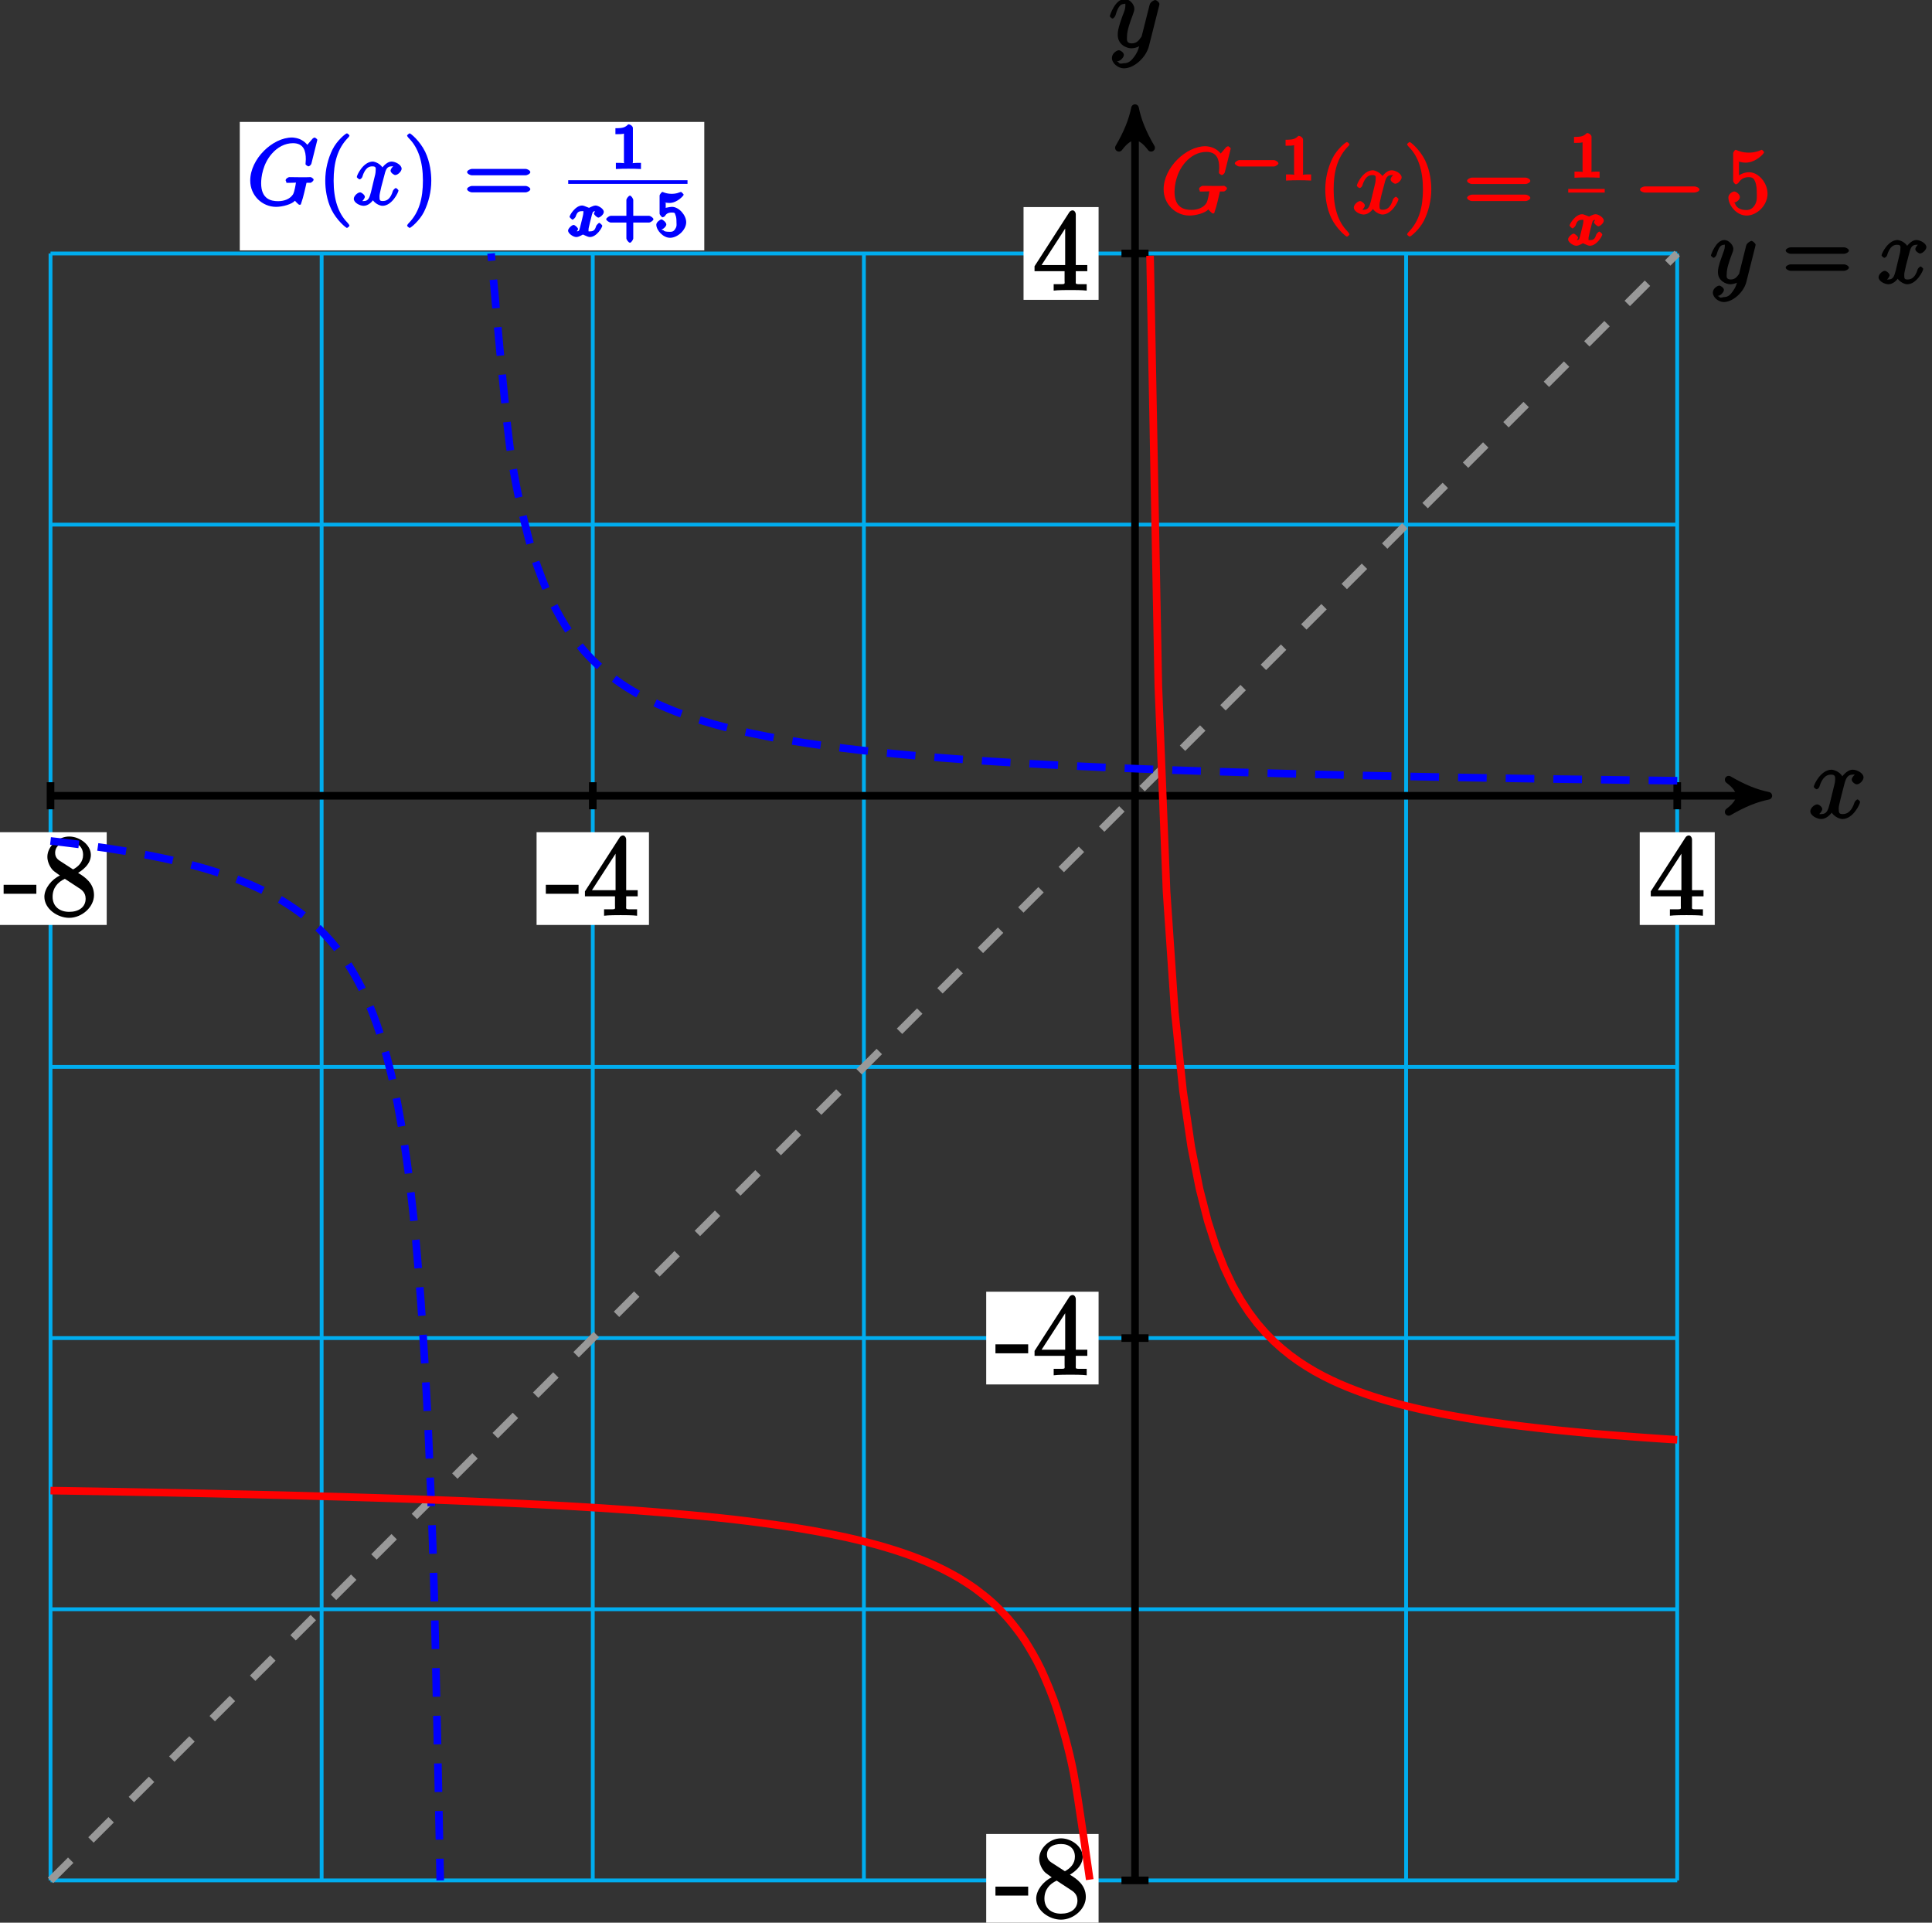 <?xml version="1.0" encoding="UTF-8"?>
<svg xmlns="http://www.w3.org/2000/svg" xmlns:xlink="http://www.w3.org/1999/xlink" width="202pt" height="201pt" viewBox="0 0 202 201" version="1.1">
<rect x="0" y="0" width="202" height="201" fill="#333333" stroke="none"/>
<defs>
<g>
<symbol overflow="visible" id="glyph0-0">
<path style="stroke:none;" d=""/>
</symbol>
<symbol overflow="visible" id="glyph0-1">
<path style="stroke:none;" d="M 5.109 -4.688 C 4.766 -4.625 4.453 -4.219 4.453 -4.016 C 4.453 -3.75 4.828 -3.516 4.984 -3.516 C 5.312 -3.516 5.688 -3.953 5.688 -4.234 C 5.688 -4.688 5.016 -5.047 4.562 -5.047 C 3.906 -5.047 3.375 -4.25 3.266 -4.047 L 3.609 -4.047 C 3.359 -4.859 2.531 -5.047 2.344 -5.047 C 1.234 -5.047 0.484 -3.484 0.484 -3.25 C 0.484 -3.203 0.703 -3 0.781 -3 C 0.859 -3 1 -3.109 1.062 -3.234 C 1.438 -4.453 1.984 -4.531 2.297 -4.531 C 2.781 -4.531 2.719 -4.234 2.719 -3.969 C 2.719 -3.734 2.641 -3.484 2.516 -2.969 L 2.156 -1.5 C 1.984 -0.844 1.859 -0.406 1.281 -0.406 C 1.234 -0.406 1.078 -0.359 0.844 -0.5 L 0.734 -0.25 C 1.125 -0.328 1.375 -0.797 1.375 -0.922 C 1.375 -1.141 1.047 -1.422 0.844 -1.422 C 0.578 -1.422 0.125 -1.047 0.125 -0.703 C 0.125 -0.25 0.812 0.109 1.266 0.109 C 1.781 0.109 2.266 -0.344 2.5 -0.781 L 2.203 -0.891 C 2.375 -0.266 3.094 0.109 3.484 0.109 C 4.594 0.109 5.328 -1.453 5.328 -1.688 C 5.328 -1.75 5.125 -1.938 5.062 -1.938 C 4.969 -1.938 4.781 -1.734 4.75 -1.641 C 4.453 -0.703 4 -0.406 3.516 -0.406 C 3.141 -0.406 3.094 -0.531 3.094 -0.984 C 3.094 -1.219 3.141 -1.391 3.312 -2.094 L 3.688 -3.562 C 3.859 -4.203 4.062 -4.531 4.547 -4.531 C 4.578 -4.531 4.75 -4.578 4.969 -4.438 Z M 5.109 -4.688 "/>
</symbol>
<symbol overflow="visible" id="glyph0-2">
<path style="stroke:none;" d="M 2.703 0.953 C 2.406 1.359 2.125 1.672 1.594 1.672 C 1.469 1.672 1.109 1.812 1.016 1.547 C 0.812 1.469 0.875 1.469 0.891 1.469 C 1.219 1.469 1.594 1.047 1.594 0.797 C 1.594 0.547 1.234 0.312 1.062 0.312 C 0.891 0.312 0.344 0.594 0.344 1.125 C 0.344 1.672 0.984 2.203 1.594 2.203 C 2.672 2.203 3.922 1.062 4.219 -0.141 L 5.281 -4.344 C 5.281 -4.391 5.312 -4.453 5.312 -4.516 C 5.312 -4.688 5.016 -4.938 4.859 -4.938 C 4.766 -4.938 4.359 -4.75 4.281 -4.422 L 3.484 -1.266 C 3.422 -1.062 3.469 -1.156 3.375 -1.031 C 3.172 -0.734 2.938 -0.406 2.422 -0.406 C 1.812 -0.406 1.922 -0.844 1.922 -1.141 C 1.922 -1.75 2.219 -2.578 2.516 -3.359 C 2.625 -3.672 2.688 -3.828 2.688 -4.031 C 2.688 -4.484 2.203 -5.047 1.672 -5.047 C 0.688 -5.047 0.125 -3.344 0.125 -3.25 C 0.125 -3.203 0.328 -3 0.406 -3 C 0.5 -3 0.672 -3.203 0.719 -3.344 C 0.984 -4.25 1.234 -4.531 1.641 -4.531 C 1.75 -4.531 1.75 -4.688 1.75 -4.328 C 1.75 -4.047 1.641 -3.734 1.469 -3.328 C 0.953 -1.922 0.953 -1.562 0.953 -1.297 C 0.953 -0.281 1.859 0.109 2.391 0.109 C 2.703 0.109 3.203 -0.031 3.469 -0.312 L 3.297 -0.484 C 3.141 0.109 3.078 0.422 2.703 0.953 Z M 2.703 0.953 "/>
</symbol>
<symbol overflow="visible" id="glyph1-0">
<path style="stroke:none;" d=""/>
</symbol>
<symbol overflow="visible" id="glyph1-1">
<path style="stroke:none;" d="M 3.391 -2.406 L 3.391 -3.203 L -0.031 -3.203 L -0.031 -2.266 L 3.391 -2.266 Z M 3.391 -2.406 "/>
</symbol>
<symbol overflow="visible" id="glyph1-2">
<path style="stroke:none;" d="M 3.672 -4.344 C 4.266 -4.672 5.188 -5.328 5.188 -6.328 C 5.188 -7.375 4.031 -8.25 2.922 -8.25 C 1.75 -8.25 0.641 -7.219 0.641 -6.125 C 0.641 -5.719 0.812 -5.219 1.141 -4.812 C 1.281 -4.656 1.297 -4.641 1.953 -4.172 C 1.094 -3.781 0.328 -2.828 0.328 -1.953 C 0.328 -0.688 1.703 0.25 2.922 0.25 C 4.25 0.25 5.516 -0.875 5.516 -2.125 C 5.516 -3.344 4.609 -4 3.844 -4.453 Z M 2.047 -5.641 C 1.891 -5.75 1.453 -5.953 1.453 -6.531 C 1.453 -7.312 2.109 -7.656 2.922 -7.656 C 3.781 -7.656 4.375 -7.188 4.375 -6.328 C 4.375 -5.594 3.891 -5.109 3.328 -4.812 Z M 2.375 -3.891 L 3.828 -2.938 C 4.141 -2.734 4.641 -2.469 4.641 -1.75 C 4.641 -0.844 3.891 -0.375 2.922 -0.375 C 1.906 -0.375 1.188 -0.953 1.188 -1.953 C 1.188 -2.875 1.719 -3.484 2.469 -3.828 Z M 2.375 -3.891 "/>
</symbol>
<symbol overflow="visible" id="glyph1-3">
<path style="stroke:none;" d="M 4.469 -7.922 C 4.469 -8.156 4.312 -8.359 4.141 -8.359 C 4.047 -8.359 3.891 -8.312 3.797 -8.172 L 0.156 -2.516 L 0.156 -2 L 3.297 -2 L 3.297 -1.047 C 3.297 -0.609 3.438 -0.641 2.562 -0.641 L 2.156 -0.641 L 2.156 0.031 C 2.609 -0.031 3.547 -0.031 3.891 -0.031 C 4.219 -0.031 5.172 -0.031 5.609 0.031 L 5.609 -0.641 L 5.219 -0.641 C 4.344 -0.641 4.469 -0.609 4.469 -1.047 L 4.469 -2 L 5.672 -2 L 5.672 -2.641 L 4.469 -2.641 Z M 3.359 -7 L 3.359 -2.641 L 0.891 -2.641 L 3.641 -6.891 Z M 3.359 -7 "/>
</symbol>
<symbol overflow="visible" id="glyph2-0">
<path style="stroke:none;" d=""/>
</symbol>
<symbol overflow="visible" id="glyph2-1">
<path style="stroke:none;" d="M 2.391 0.797 C 2.125 1.172 1.891 1.438 1.422 1.438 C 1.297 1.438 1.016 1.594 0.953 1.391 C 0.734 1.312 0.781 1.312 0.797 1.312 C 1.078 1.312 1.438 0.906 1.438 0.688 C 1.438 0.469 1.094 0.234 0.953 0.234 C 0.797 0.234 0.281 0.5 0.281 0.969 C 0.281 1.469 0.875 1.953 1.422 1.953 C 2.375 1.953 3.516 0.922 3.781 -0.141 L 4.719 -3.875 C 4.719 -3.922 4.75 -3.984 4.75 -4.031 C 4.75 -4.172 4.453 -4.438 4.312 -4.438 C 4.234 -4.438 3.844 -4.234 3.766 -3.953 L 3.062 -1.141 C 3.016 -0.969 3.062 -1.062 3 -0.953 C 2.797 -0.688 2.609 -0.406 2.156 -0.406 C 1.609 -0.406 1.734 -0.781 1.734 -1.031 C 1.734 -1.578 2 -2.312 2.25 -3 C 2.359 -3.281 2.422 -3.406 2.422 -3.609 C 2.422 -4 1.953 -4.531 1.484 -4.531 C 0.609 -4.531 0.078 -2.984 0.078 -2.906 C 0.078 -2.875 0.297 -2.672 0.359 -2.672 C 0.453 -2.672 0.625 -2.859 0.672 -3 C 0.906 -3.797 1.094 -4.031 1.469 -4.031 C 1.547 -4.031 1.531 -4.172 1.531 -3.859 C 1.531 -3.609 1.422 -3.344 1.281 -2.969 C 0.812 -1.719 0.812 -1.406 0.812 -1.172 C 0.812 -0.266 1.641 0.094 2.125 0.094 C 2.406 0.094 2.859 -0.031 3.078 -0.266 L 2.891 -0.438 C 2.766 0.078 2.719 0.328 2.391 0.797 Z M 2.391 0.797 "/>
</symbol>
<symbol overflow="visible" id="glyph2-2">
<path style="stroke:none;" d="M 4.531 -4.219 C 4.234 -4.156 3.938 -3.766 3.938 -3.578 C 3.938 -3.359 4.297 -3.125 4.422 -3.125 C 4.719 -3.125 5.094 -3.531 5.094 -3.781 C 5.094 -4.188 4.453 -4.531 4.047 -4.531 C 3.469 -4.531 2.969 -3.797 2.875 -3.609 L 3.234 -3.609 C 3.016 -4.328 2.25 -4.531 2.078 -4.531 C 1.094 -4.531 0.406 -3.125 0.406 -2.906 C 0.406 -2.875 0.625 -2.672 0.688 -2.672 C 0.766 -2.672 0.906 -2.766 0.969 -2.891 C 1.297 -3.984 1.766 -4.031 2.047 -4.031 C 2.484 -4.031 2.375 -3.781 2.375 -3.547 C 2.375 -3.344 2.328 -3.125 2.203 -2.656 L 1.891 -1.344 C 1.734 -0.781 1.641 -0.406 1.141 -0.406 C 1.094 -0.406 0.969 -0.359 0.766 -0.484 L 0.656 -0.219 C 1 -0.281 1.25 -0.734 1.25 -0.844 C 1.25 -1.031 0.922 -1.312 0.75 -1.312 C 0.516 -1.312 0.094 -0.953 0.094 -0.641 C 0.094 -0.234 0.719 0.094 1.125 0.094 C 1.594 0.094 2.031 -0.312 2.234 -0.703 L 1.938 -0.812 C 2.078 -0.25 2.75 0.094 3.094 0.094 C 4.078 0.094 4.766 -1.312 4.766 -1.516 C 4.766 -1.562 4.547 -1.766 4.5 -1.766 C 4.406 -1.766 4.219 -1.562 4.188 -1.484 C 3.938 -0.641 3.562 -0.406 3.125 -0.406 C 2.797 -0.406 2.781 -0.5 2.781 -0.891 C 2.781 -1.094 2.828 -1.25 2.969 -1.891 L 3.312 -3.188 C 3.453 -3.766 3.609 -4.031 4.047 -4.031 C 4.062 -4.031 4.203 -4.078 4.406 -3.953 Z M 4.531 -4.219 "/>
</symbol>
<symbol overflow="visible" id="glyph2-3">
<path style="stroke:none;" d="M 7.312 -6.797 C 7.312 -6.891 7.062 -7.047 7.047 -7.047 C 7.031 -7.047 6.859 -7 6.797 -6.906 L 6.266 -6.281 C 6.328 -6.188 6.125 -6.516 5.75 -6.734 C 5.344 -7 4.812 -7.047 4.672 -7.047 C 2.625 -7.047 0.297 -4.797 0.297 -2.547 C 0.297 -0.969 1.562 0.203 3 0.203 C 3.688 0.203 4.672 -0.078 4.969 -0.438 C 4.969 -0.422 5.359 -0.016 5.422 -0.016 C 5.469 -0.016 5.484 -0.031 5.578 -0.031 C 5.609 -0.109 5.75 -0.547 5.797 -0.719 L 5.953 -1.328 C 6.031 -1.641 6.062 -1.781 6.125 -2.062 C 6.219 -2.422 6.078 -2.297 6.594 -2.312 C 6.641 -2.312 6.922 -2.469 6.922 -2.656 C 6.922 -2.75 6.656 -2.906 6.625 -2.906 C 6.469 -2.906 6.281 -2.891 6.109 -2.891 L 5.594 -2.891 C 5.188 -2.891 4.766 -2.906 4.375 -2.906 C 4.297 -2.906 4 -2.75 4 -2.578 C 4 -2.484 4.078 -2.484 4.078 -2.312 L 4.5 -2.312 C 5.25 -2.312 5.062 -2.391 5.062 -2.25 C 5.062 -2.234 4.938 -1.391 4.766 -1.094 C 4.406 -0.562 3.766 -0.391 3.203 -0.391 C 2.469 -0.391 1.438 -0.609 1.438 -2.266 C 1.438 -2.906 1.609 -4.266 2.547 -5.344 C 3.141 -6.031 3.922 -6.453 4.766 -6.453 C 5.891 -6.453 6.109 -5.641 6.109 -4.766 C 6.109 -4.609 6.078 -4.406 6.078 -4.266 C 6.078 -4.172 6.344 -4.031 6.375 -4.031 C 6.484 -4.031 6.672 -4.188 6.703 -4.359 Z M 7.312 -6.797 "/>
</symbol>
<symbol overflow="visible" id="glyph3-0">
<path style="stroke:none;" d=""/>
</symbol>
<symbol overflow="visible" id="glyph3-1">
<path style="stroke:none;" d="M 6.453 -3.094 C 6.594 -3.094 6.938 -3.25 6.938 -3.422 C 6.938 -3.609 6.594 -3.766 6.453 -3.766 L 0.828 -3.766 C 0.688 -3.766 0.328 -3.609 0.328 -3.438 C 0.328 -3.25 0.672 -3.094 0.828 -3.094 Z M 6.453 -1.312 C 6.594 -1.312 6.938 -1.469 6.938 -1.641 C 6.938 -1.828 6.594 -1.984 6.453 -1.984 L 0.828 -1.984 C 0.688 -1.984 0.328 -1.828 0.328 -1.656 C 0.328 -1.469 0.672 -1.312 0.828 -1.312 Z M 6.453 -1.312 "/>
</symbol>
<symbol overflow="visible" id="glyph3-2">
<path style="stroke:none;" d="M 3.281 2.172 C 3.281 2.141 3.219 2.016 3.062 1.844 C 2.109 0.875 1.625 -0.578 1.625 -2.531 C 1.625 -4.391 2.016 -5.875 3.125 -7.016 C 3.219 -7.094 3.281 -7.219 3.281 -7.25 C 3.281 -7.312 3.062 -7.484 3.016 -7.484 C 2.891 -7.484 1.984 -6.75 1.516 -5.812 C 1.031 -4.844 0.75 -3.703 0.75 -2.531 C 0.75 -1.688 0.891 -0.547 1.391 0.484 C 1.953 1.625 2.922 2.406 3.016 2.406 C 3.062 2.406 3.281 2.234 3.281 2.172 Z M 3.281 2.172 "/>
</symbol>
<symbol overflow="visible" id="glyph3-3">
<path style="stroke:none;" d="M 2.875 -2.531 C 2.875 -3.266 2.766 -4.453 2.234 -5.562 C 1.672 -6.703 0.719 -7.484 0.609 -7.484 C 0.578 -7.484 0.344 -7.312 0.344 -7.25 C 0.344 -7.219 0.406 -7.094 0.562 -6.938 C 1.516 -5.969 2 -4.5 2 -2.547 C 2 -0.688 1.609 0.797 0.5 1.922 C 0.406 2.016 0.344 2.141 0.344 2.172 C 0.344 2.234 0.578 2.406 0.609 2.406 C 0.734 2.406 1.641 1.656 2.109 0.734 C 2.594 -0.25 2.875 -1.391 2.875 -2.531 Z M 2.875 -2.531 "/>
</symbol>
<symbol overflow="visible" id="glyph3-4">
<path style="stroke:none;" d="M 1.219 -5.484 C 1.641 -5.344 1.969 -5.328 2.078 -5.328 C 3.156 -5.328 4.016 -6.281 4.016 -6.422 C 4.016 -6.453 3.828 -6.672 3.766 -6.672 C 3.75 -6.672 3.734 -6.672 3.641 -6.625 C 3.109 -6.391 2.656 -6.375 2.406 -6.375 C 1.766 -6.375 1.312 -6.562 1.141 -6.641 C 1.078 -6.672 1.047 -6.672 1.047 -6.672 C 0.969 -6.672 0.781 -6.438 0.781 -6.297 L 0.781 -3.453 C 0.781 -3.281 0.969 -3.062 1.078 -3.062 C 1.125 -3.062 1.25 -3.125 1.344 -3.234 C 1.609 -3.641 1.953 -3.812 2.422 -3.812 C 2.938 -3.812 3 -3.5 3.078 -3.344 C 3.234 -2.969 3.25 -2.5 3.25 -2.125 C 3.25 -1.766 3.312 -1.344 3.047 -0.906 C 2.828 -0.562 2.578 -0.375 2.156 -0.375 C 1.531 -0.375 1.078 -0.641 0.969 -1.094 C 0.781 -1.172 0.844 -1.156 0.891 -1.156 C 1.047 -1.156 1.484 -1.406 1.484 -1.734 C 1.484 -2 1.125 -2.312 0.891 -2.312 C 0.719 -2.312 0.281 -2.062 0.281 -1.688 C 0.281 -0.875 1.125 0.203 2.188 0.203 C 3.266 0.203 4.375 -0.859 4.375 -2.078 C 4.375 -3.219 3.438 -4.328 2.438 -4.328 C 1.891 -4.328 1.344 -4.031 1.094 -3.766 L 1.391 -3.656 L 1.391 -5.422 Z M 1.219 -5.484 "/>
</symbol>
<symbol overflow="visible" id="glyph4-0">
<path style="stroke:none;" d=""/>
</symbol>
<symbol overflow="visible" id="glyph4-1">
<path style="stroke:none;" d="M 2.219 -4.266 C 2.219 -4.438 1.984 -4.656 1.734 -4.656 C 1.406 -4.344 1.219 -4.25 0.391 -4.25 L 0.391 -3.625 C 0.781 -3.625 1.125 -3.625 1.281 -3.688 L 1.281 -0.734 C 1.281 -0.5 1.484 -0.625 0.875 -0.625 L 0.438 -0.625 L 0.438 0.016 C 0.906 -0.016 1.453 -0.016 1.75 -0.016 C 2.031 -0.016 2.594 -0.016 3.062 0.016 L 3.062 -0.625 L 2.625 -0.625 C 2.016 -0.625 2.219 -0.5 2.219 -0.734 Z M 2.219 -4.266 "/>
</symbol>
<symbol overflow="visible" id="glyph4-2">
<path style="stroke:none;" d="M 2.781 -1.453 L 4.656 -1.453 C 4.75 -1.453 5.094 -1.656 5.094 -1.797 C 5.094 -1.953 4.75 -2.156 4.656 -2.156 L 2.984 -2.156 L 2.984 -3.828 C 2.984 -3.922 2.781 -4.266 2.641 -4.266 C 2.484 -4.266 2.266 -3.922 2.266 -3.828 L 2.266 -2.156 L 0.609 -2.156 C 0.516 -2.156 0.156 -1.953 0.156 -1.797 C 0.156 -1.656 0.516 -1.453 0.609 -1.453 L 2.266 -1.453 L 2.266 0.219 C 2.266 0.312 2.484 0.656 2.641 0.656 C 2.781 0.656 2.984 0.312 2.984 0.219 L 2.984 -1.453 Z M 2.781 -1.453 "/>
</symbol>
<symbol overflow="visible" id="glyph4-3">
<path style="stroke:none;" d="M 0.891 -3.578 C 0.969 -3.562 1.234 -3.5 1.5 -3.5 C 2.297 -3.5 2.984 -4.266 2.984 -4.359 C 2.984 -4.438 2.734 -4.656 2.703 -4.656 C 2.688 -4.656 2.531 -4.594 2.5 -4.594 C 2.375 -4.531 2.078 -4.453 1.734 -4.453 C 1.359 -4.453 1.047 -4.547 0.938 -4.594 C 0.938 -4.594 0.766 -4.656 0.766 -4.656 C 0.688 -4.656 0.469 -4.375 0.469 -4.266 L 0.469 -2.391 C 0.469 -2.281 0.688 -2 0.781 -2 C 0.828 -2 1 -2.078 1.031 -2.141 C 1.109 -2.234 1.203 -2.5 1.75 -2.5 C 2.109 -2.5 2.062 -2.406 2.109 -2.281 C 2.219 -2.062 2.234 -1.766 2.234 -1.516 C 2.234 -1.281 2.297 -1.078 2.109 -0.797 C 2 -0.609 1.891 -0.484 1.562 -0.484 C 1.141 -0.484 0.938 -0.531 0.906 -0.625 C 0.609 -0.734 0.641 -0.734 0.656 -0.734 C 0.828 -0.734 1.172 -1.047 1.172 -1.25 C 1.172 -1.484 0.781 -1.781 0.656 -1.781 C 0.547 -1.781 0.125 -1.5 0.125 -1.234 C 0.125 -0.656 0.828 0.141 1.562 0.141 C 2.359 0.141 3.25 -0.688 3.25 -1.484 C 3.25 -2.219 2.5 -3.094 1.75 -3.094 C 1.438 -3.094 0.984 -2.922 1.109 -3.031 L 1.109 -3.516 Z M 0.891 -3.578 "/>
</symbol>
<symbol overflow="visible" id="glyph5-0">
<path style="stroke:none;" d=""/>
</symbol>
<symbol overflow="visible" id="glyph5-1">
<path style="stroke:none;" d="M 3.188 -2.969 C 2.906 -2.891 2.688 -2.438 2.688 -2.406 C 2.688 -2.266 3.016 -1.969 3.156 -1.969 C 3.297 -1.969 3.719 -2.281 3.719 -2.562 C 3.719 -2.922 3.109 -3.234 2.875 -3.234 C 2.562 -3.234 2.172 -2.953 2.203 -3.016 C 2.25 -2.906 1.703 -3.234 1.453 -3.234 C 0.75 -3.234 0.141 -2.219 0.141 -2.047 C 0.141 -1.984 0.406 -1.75 0.453 -1.75 C 0.531 -1.75 0.766 -2 0.781 -2.078 C 0.922 -2.531 1.094 -2.641 1.422 -2.641 C 1.672 -2.641 1.578 -2.672 1.578 -2.438 C 1.578 -2.312 1.5 -2.016 1.453 -1.812 C 1.406 -1.625 1.266 -1.062 1.234 -0.938 C 1.141 -0.594 1.141 -0.531 0.844 -0.531 C 0.828 -0.531 0.797 -0.469 0.672 -0.562 L 0.516 -0.203 C 0.812 -0.281 1.031 -0.75 1.031 -0.766 C 1.031 -0.906 0.703 -1.203 0.562 -1.203 C 0.391 -1.203 -0.016 -0.844 -0.016 -0.609 C -0.016 -0.312 0.516 0.062 0.844 0.062 C 1.172 0.062 1.562 -0.25 1.516 -0.172 C 1.453 -0.297 1.969 0.062 2.266 0.062 C 2.969 0.062 3.562 -0.938 3.562 -1.125 C 3.562 -1.188 3.297 -1.422 3.25 -1.422 C 3.172 -1.422 2.938 -1.156 2.922 -1.094 C 2.797 -0.672 2.656 -0.531 2.281 -0.531 C 2.078 -0.531 2.125 -0.469 2.125 -0.734 C 2.125 -0.859 2.172 -1 2.25 -1.359 C 2.297 -1.562 2.438 -2.109 2.469 -2.234 C 2.562 -2.562 2.578 -2.641 2.859 -2.641 C 2.891 -2.641 2.906 -2.703 3.047 -2.609 Z M 3.188 -2.969 "/>
</symbol>
<symbol overflow="visible" id="glyph6-0">
<path style="stroke:none;" d=""/>
</symbol>
<symbol overflow="visible" id="glyph6-1">
<path style="stroke:none;" d="M 4.453 -1.453 C 4.562 -1.453 4.906 -1.641 4.906 -1.781 C 4.906 -1.938 4.562 -2.125 4.453 -2.125 L 0.797 -2.125 C 0.703 -2.125 0.344 -1.938 0.344 -1.781 C 0.344 -1.641 0.703 -1.453 0.797 -1.453 Z M 4.453 -1.453 "/>
</symbol>
<symbol overflow="visible" id="glyph7-0">
<path style="stroke:none;" d=""/>
</symbol>
<symbol overflow="visible" id="glyph7-1">
<path style="stroke:none;" d="M 6.297 -2.203 C 6.469 -2.203 6.828 -2.328 6.828 -2.516 C 6.828 -2.703 6.469 -2.844 6.297 -2.844 L 1.125 -2.844 C 0.969 -2.844 0.609 -2.703 0.609 -2.516 C 0.609 -2.328 0.969 -2.203 1.125 -2.203 Z M 6.297 -2.203 "/>
</symbol>
</g>
</defs>
<g id="surface1">
<path style="fill:none;stroke-width:0.399;stroke-linecap:butt;stroke-linejoin:miter;stroke:rgb(0%,67.839%,93.729%);stroke-opacity:1;stroke-miterlimit:10;" d="M -113.389 -113.388 L 56.693 -113.388 M -113.389 -85.04 L 56.693 -85.04 M -113.389 -56.693 L 56.693 -56.693 M -113.389 -28.345 L 56.693 -28.345 M -113.389 -0.001 L 56.693 -0.001 M -113.389 28.346 L 56.693 28.346 M -113.389 56.69 L 56.693 56.69 M -113.389 -113.388 L -113.389 56.694 M -85.041 -113.388 L -85.041 56.694 M -56.693 -113.388 L -56.693 56.694 M -28.346 -113.388 L -28.346 56.694 M 0.002 -113.388 L 0.002 56.694 M 28.346 -113.388 L 28.346 56.694 M 56.689 -113.388 L 56.689 56.694 " transform="matrix(1,0,0,-1,118.67,83.19)"/>
<path style="fill:none;stroke-width:0.797;stroke-linecap:butt;stroke-linejoin:miter;stroke:rgb(0%,0%,0%);stroke-opacity:1;stroke-miterlimit:10;" d="M -113.389 -0.001 L 65.182 -0.001 " transform="matrix(1,0,0,-1,118.67,83.19)"/>
<path style="fill-rule:nonzero;fill:rgb(0%,0%,0%);fill-opacity:1;stroke-width:0.797;stroke-linecap:butt;stroke-linejoin:round;stroke:rgb(0%,0%,0%);stroke-opacity:1;stroke-miterlimit:10;" d="M 1.036 -0.001 C -0.26 0.26 -1.553 0.776 -3.108 1.682 C -1.553 0.518 -1.553 -0.517 -3.108 -1.685 C -1.553 -0.779 -0.26 -0.259 1.036 -0.001 Z M 1.036 -0.001 " transform="matrix(1,0,0,-1,183.85,83.19)"/>
<g style="fill:rgb(0%,0%,0%);fill-opacity:1;">
  <use xlink:href="#glyph0-1" x="189.153" y="85.511"/>
</g>
<path style="fill:none;stroke-width:0.797;stroke-linecap:butt;stroke-linejoin:miter;stroke:rgb(0%,0%,0%);stroke-opacity:1;stroke-miterlimit:10;" d="M 0.002 -113.388 L 0.002 70.85 " transform="matrix(1,0,0,-1,118.67,83.19)"/>
<path style="fill-rule:nonzero;fill:rgb(0%,0%,0%);fill-opacity:1;stroke-width:0.797;stroke-linecap:butt;stroke-linejoin:round;stroke:rgb(0%,0%,0%);stroke-opacity:1;stroke-miterlimit:10;" d="M 1.035 -0.002 C -0.257 0.26 -1.554 0.775 -3.109 1.682 C -1.554 0.518 -1.554 -0.517 -3.109 -1.685 C -1.554 -0.775 -0.257 -0.26 1.035 -0.002 Z M 1.035 -0.002 " transform="matrix(0,-1,-1,0,118.67,12.34)"/>
<g style="fill:rgb(0%,0%,0%);fill-opacity:1;">
  <use xlink:href="#glyph0-2" x="115.913" y="4.941"/>
</g>
<path style="fill:none;stroke-width:0.797;stroke-linecap:butt;stroke-linejoin:miter;stroke:rgb(0%,0%,0%);stroke-opacity:1;stroke-miterlimit:10;" d="M -113.389 1.417 L -113.389 -1.415 " transform="matrix(1,0,0,-1,118.67,83.19)"/>
<path style=" stroke:none;fill-rule:nonzero;fill:rgb(100%,100%,100%);fill-opacity:1;" d="M -0.59 96.695 L 11.156 96.695 L 11.156 87 L -0.59 87 Z M -0.59 96.695 "/>
<g style="fill:rgb(0%,0%,0%);fill-opacity:1;">
  <use xlink:href="#glyph1-1" x="0.41" y="95.7"/>
  <use xlink:href="#glyph1-2" x="4.312" y="95.7"/>
</g>
<path style="fill:none;stroke-width:0.797;stroke-linecap:butt;stroke-linejoin:miter;stroke:rgb(0%,0%,0%);stroke-opacity:1;stroke-miterlimit:10;" d="M 1.416 -113.388 L -1.416 -113.388 " transform="matrix(1,0,0,-1,118.67,83.19)"/>
<path style=" stroke:none;fill-rule:nonzero;fill:rgb(100%,100%,100%);fill-opacity:1;" d="M 103.113 201.426 L 114.863 201.426 L 114.863 191.73 L 103.113 191.73 Z M 103.113 201.426 "/>
<g style="fill:rgb(0%,0%,0%);fill-opacity:1;">
  <use xlink:href="#glyph1-1" x="104.11" y="200.43"/>
  <use xlink:href="#glyph1-2" x="108.012" y="200.43"/>
</g>
<path style="fill:none;stroke-width:0.797;stroke-linecap:butt;stroke-linejoin:miter;stroke:rgb(0%,0%,0%);stroke-opacity:1;stroke-miterlimit:10;" d="M -56.693 1.417 L -56.693 -1.415 " transform="matrix(1,0,0,-1,118.67,83.19)"/>
<path style=" stroke:none;fill-rule:nonzero;fill:rgb(100%,100%,100%);fill-opacity:1;" d="M 56.102 96.695 L 67.852 96.695 L 67.852 87 L 56.102 87 Z M 56.102 96.695 "/>
<g style="fill:rgb(0%,0%,0%);fill-opacity:1;">
  <use xlink:href="#glyph1-1" x="57.1" y="95.7"/>
  <use xlink:href="#glyph1-3" x="61.002" y="95.7"/>
</g>
<path style="fill:none;stroke-width:0.797;stroke-linecap:butt;stroke-linejoin:miter;stroke:rgb(0%,0%,0%);stroke-opacity:1;stroke-miterlimit:10;" d="M 1.416 -56.693 L -1.416 -56.693 " transform="matrix(1,0,0,-1,118.67,83.19)"/>
<path style=" stroke:none;fill-rule:nonzero;fill:rgb(100%,100%,100%);fill-opacity:1;" d="M 103.113 144.73 L 114.863 144.73 L 114.863 135.035 L 103.113 135.035 Z M 103.113 144.73 "/>
<g style="fill:rgb(0%,0%,0%);fill-opacity:1;">
  <use xlink:href="#glyph1-1" x="104.11" y="143.74"/>
  <use xlink:href="#glyph1-3" x="108.012" y="143.74"/>
</g>
<path style="fill:none;stroke-width:0.797;stroke-linecap:butt;stroke-linejoin:miter;stroke:rgb(0%,0%,0%);stroke-opacity:1;stroke-miterlimit:10;" d="M 56.693 1.417 L 56.693 -1.415 " transform="matrix(1,0,0,-1,118.67,83.19)"/>
<path style=" stroke:none;fill-rule:nonzero;fill:rgb(100%,100%,100%);fill-opacity:1;" d="M 171.441 96.695 L 179.285 96.695 L 179.285 87 L 171.441 87 Z M 171.441 96.695 "/>
<g style="fill:rgb(0%,0%,0%);fill-opacity:1;">
  <use xlink:href="#glyph1-3" x="172.44" y="95.7"/>
</g>
<path style="fill:none;stroke-width:0.797;stroke-linecap:butt;stroke-linejoin:miter;stroke:rgb(0%,0%,0%);stroke-opacity:1;stroke-miterlimit:10;" d="M 1.416 56.694 L -1.416 56.694 " transform="matrix(1,0,0,-1,118.67,83.19)"/>
<path style=" stroke:none;fill-rule:nonzero;fill:rgb(100%,100%,100%);fill-opacity:1;" d="M 107.016 31.344 L 114.863 31.344 L 114.863 21.648 L 107.016 21.648 Z M 107.016 31.344 "/>
<g style="fill:rgb(0%,0%,0%);fill-opacity:1;">
  <use xlink:href="#glyph1-3" x="108.01" y="30.35"/>
</g>
<path style="fill:none;stroke-width:0.797;stroke-linecap:butt;stroke-linejoin:miter;stroke:rgb(59.999%,59.999%,59.999%);stroke-opacity:1;stroke-dasharray:2.989,2.989;stroke-miterlimit:10;" d="M -113.389 -113.388 L 56.693 56.694 " transform="matrix(1,0,0,-1,118.67,83.19)"/>
<g style="fill:rgb(0%,0%,0%);fill-opacity:1;">
  <use xlink:href="#glyph2-1" x="178.806" y="29.622"/>
</g>
<g style="fill:rgb(0%,0%,0%);fill-opacity:1;">
  <use xlink:href="#glyph3-1" x="186.374" y="29.622"/>
</g>
<g style="fill:rgb(0%,0%,0%);fill-opacity:1;">
  <use xlink:href="#glyph2-2" x="196.318" y="29.622"/>
</g>
<path style="fill:none;stroke-width:0.797;stroke-linecap:butt;stroke-linejoin:miter;stroke:rgb(0%,0%,100%);stroke-opacity:1;stroke-dasharray:2.989,1.993;stroke-miterlimit:10;" d="M 56.693 1.573 C 56.693 1.573 55.295 1.592 54.756 1.6 C 54.217 1.604 53.357 1.616 52.818 1.624 C 52.279 1.631 51.42 1.643 50.881 1.651 C 50.342 1.659 49.478 1.67 48.943 1.678 C 48.404 1.686 47.541 1.698 47.006 1.706 C 46.467 1.713 45.603 1.725 45.068 1.733 C 44.529 1.741 43.666 1.752 43.131 1.76 C 42.592 1.772 41.728 1.784 41.193 1.792 C 40.654 1.799 39.791 1.815 39.252 1.823 C 38.717 1.835 37.853 1.846 37.314 1.858 C 36.779 1.866 35.916 1.881 35.377 1.889 C 34.842 1.901 33.978 1.917 33.439 1.924 C 32.904 1.936 32.041 1.952 31.502 1.963 C 30.967 1.971 30.103 1.991 29.564 1.999 C 29.025 2.01 28.166 2.03 27.627 2.042 C 27.088 2.049 26.228 2.069 25.689 2.081 C 25.15 2.092 24.291 2.112 23.752 2.124 C 23.213 2.135 22.35 2.155 21.814 2.167 C 21.275 2.178 20.412 2.202 19.877 2.213 C 19.338 2.225 18.475 2.249 17.939 2.26 C 17.4 2.276 16.537 2.299 16.002 2.311 C 15.463 2.327 14.6 2.35 14.064 2.366 C 13.525 2.381 12.662 2.405 12.123 2.42 C 11.588 2.436 10.725 2.463 10.185 2.479 C 9.65 2.495 8.787 2.522 8.248 2.538 C 7.713 2.557 6.85 2.585 6.31 2.604 C 5.775 2.62 4.912 2.651 4.373 2.67 C 3.838 2.69 2.975 2.721 2.435 2.741 C 1.896 2.76 1.037 2.795 0.498 2.815 C -0.041 2.835 -0.9 2.87 -1.44 2.893 C -1.979 2.917 -2.838 2.952 -3.377 2.975 C -3.916 2.999 -4.775 3.038 -5.315 3.065 C -5.854 3.088 -6.717 3.131 -7.252 3.159 C -7.791 3.186 -8.654 3.229 -9.19 3.256 C -9.729 3.284 -10.592 3.331 -11.127 3.362 C -11.666 3.393 -12.529 3.444 -13.065 3.475 C -13.604 3.506 -14.467 3.561 -15.002 3.596 C -15.541 3.631 -16.404 3.69 -16.943 3.725 C -17.479 3.764 -18.342 3.823 -18.881 3.866 C -19.416 3.905 -20.279 3.971 -20.818 4.014 C -21.354 4.057 -22.217 4.128 -22.756 4.174 C -23.291 4.221 -24.154 4.299 -24.693 4.35 C -25.229 4.401 -26.092 4.487 -26.631 4.542 C -27.17 4.596 -28.029 4.69 -28.568 4.749 C -29.108 4.811 -29.967 4.913 -30.506 4.979 C -31.045 5.045 -31.904 5.155 -32.443 5.229 C -32.983 5.299 -33.846 5.424 -34.381 5.506 C -34.92 5.588 -35.783 5.725 -36.318 5.815 C -36.858 5.905 -37.721 6.057 -38.256 6.159 C -38.795 6.26 -39.658 6.436 -40.193 6.549 C -40.733 6.667 -41.596 6.858 -42.131 6.991 C -42.67 7.12 -43.533 7.346 -44.072 7.495 C -44.608 7.647 -45.471 7.905 -46.01 8.081 C -46.545 8.256 -47.408 8.557 -47.947 8.764 C -48.483 8.971 -49.346 9.327 -49.885 9.573 C -50.42 9.819 -51.283 10.249 -51.822 10.549 C -52.358 10.85 -53.221 11.37 -53.76 11.745 C -54.299 12.116 -55.158 12.764 -55.697 13.241 C -56.236 13.717 -57.096 14.549 -57.635 15.182 C -58.174 15.811 -59.033 16.913 -59.572 17.784 C -60.111 18.659 -60.971 20.182 -61.51 21.471 C -62.049 22.76 -62.912 24.975 -63.447 27.081 C -63.986 29.186 -64.85 32.542 -65.385 36.651 C -65.924 40.76 -67.322 56.694 -67.322 56.694 " transform="matrix(1,0,0,-1,118.67,83.19)"/>
<path style=" stroke:none;fill-rule:nonzero;fill:rgb(100%,100%,100%);fill-opacity:1;" d="M 73.637 12.746 L 25.07 12.746 L 25.07 26.176 L 73.637 26.176 Z M 73.637 12.746 "/>
<g style="fill:rgb(0%,0%,100%);fill-opacity:1;">
  <use xlink:href="#glyph2-3" x="25.866" y="21.422"/>
</g>
<g style="fill:rgb(0%,0%,100%);fill-opacity:1;">
  <use xlink:href="#glyph3-2" x="33.258" y="21.422"/>
</g>
<g style="fill:rgb(0%,0%,100%);fill-opacity:1;">
  <use xlink:href="#glyph2-2" x="36.898" y="21.422"/>
</g>
<g style="fill:rgb(0%,0%,100%);fill-opacity:1;">
  <use xlink:href="#glyph3-3" x="42.218" y="21.422"/>
</g>
<g style="fill:rgb(0%,0%,100%);fill-opacity:1;">
  <use xlink:href="#glyph3-1" x="48.509" y="21.422"/>
</g>
<g style="fill:rgb(0%,0%,100%);fill-opacity:1;">
  <use xlink:href="#glyph4-1" x="63.954" y="17.654"/>
</g>
<path style="fill:none;stroke-width:0.478;stroke-linecap:butt;stroke-linejoin:miter;stroke:rgb(0%,0%,100%);stroke-opacity:1;stroke-miterlimit:10;" d="M 217.6 -137.202 L 233.191 -137.202 " transform="matrix(0.8,0,0,-0.8,-114.67,-90.73)"/>
<g style="fill:rgb(0%,0%,100%);fill-opacity:1;">
  <use xlink:href="#glyph5-1" x="59.41" y="24.718"/>
</g>
<g style="fill:rgb(0%,0%,100%);fill-opacity:1;">
  <use xlink:href="#glyph4-2" x="63.226" y="24.718"/>
  <use xlink:href="#glyph4-3" x="68.495" y="24.718"/>
</g>
<path style="fill:none;stroke-width:0.797;stroke-linecap:butt;stroke-linejoin:miter;stroke:rgb(0%,0%,100%);stroke-opacity:1;stroke-dasharray:2.989,1.993;stroke-miterlimit:10;" d="M -113.389 -4.724 C -113.389 -4.724 -112.928 -4.775 -112.752 -4.794 C -112.572 -4.818 -112.291 -4.849 -112.115 -4.869 C -111.936 -4.892 -111.654 -4.923 -111.479 -4.947 C -111.299 -4.966 -111.018 -5.001 -110.842 -5.025 C -110.662 -5.048 -110.381 -5.083 -110.205 -5.107 C -110.025 -5.13 -109.744 -5.165 -109.568 -5.193 C -109.389 -5.216 -109.108 -5.251 -108.932 -5.279 C -108.752 -5.302 -108.471 -5.341 -108.295 -5.369 C -108.115 -5.392 -107.834 -5.435 -107.658 -5.458 C -107.479 -5.486 -107.197 -5.529 -107.022 -5.556 C -106.842 -5.583 -106.561 -5.626 -106.385 -5.658 C -106.205 -5.685 -105.924 -5.732 -105.748 -5.759 C -105.568 -5.787 -105.287 -5.837 -105.111 -5.865 C -104.932 -5.896 -104.65 -5.947 -104.475 -5.978 C -104.295 -6.009 -104.014 -6.06 -103.838 -6.095 C -103.658 -6.126 -103.377 -6.181 -103.201 -6.212 C -103.022 -6.247 -102.74 -6.302 -102.565 -6.337 C -102.385 -6.372 -102.104 -6.431 -101.928 -6.466 C -101.748 -6.505 -101.467 -6.564 -101.291 -6.603 C -101.111 -6.642 -100.83 -6.705 -100.654 -6.744 C -100.475 -6.783 -100.193 -6.849 -100.018 -6.892 C -99.842 -6.935 -99.557 -7.001 -99.381 -7.044 C -99.205 -7.087 -98.92 -7.162 -98.744 -7.205 C -98.568 -7.251 -98.283 -7.326 -98.108 -7.372 C -97.932 -7.423 -97.647 -7.501 -97.471 -7.548 C -97.295 -7.599 -97.01 -7.685 -96.834 -7.736 C -96.658 -7.79 -96.373 -7.876 -96.197 -7.931 C -96.022 -7.986 -95.736 -8.076 -95.561 -8.134 C -95.385 -8.193 -95.1 -8.29 -94.924 -8.349 C -94.748 -8.412 -94.463 -8.513 -94.287 -8.58 C -94.111 -8.642 -93.826 -8.748 -93.65 -8.818 C -93.475 -8.884 -93.19 -8.998 -93.014 -9.072 C -92.838 -9.142 -92.553 -9.263 -92.377 -9.337 C -92.201 -9.415 -91.916 -9.544 -91.74 -9.626 C -91.565 -9.708 -91.279 -9.841 -91.104 -9.927 C -90.928 -10.013 -90.643 -10.158 -90.467 -10.248 C -90.291 -10.341 -90.006 -10.494 -89.83 -10.595 C -89.654 -10.693 -89.369 -10.853 -89.193 -10.958 C -89.018 -11.068 -88.733 -11.244 -88.557 -11.357 C -88.381 -11.47 -88.096 -11.658 -87.92 -11.779 C -87.744 -11.904 -87.459 -12.107 -87.283 -12.236 C -87.108 -12.369 -86.822 -12.587 -86.647 -12.732 C -86.471 -12.873 -86.186 -13.111 -86.01 -13.263 C -85.834 -13.419 -85.549 -13.681 -85.373 -13.849 C -85.197 -14.017 -84.912 -14.298 -84.736 -14.482 C -84.561 -14.669 -84.275 -14.978 -84.1 -15.181 C -83.924 -15.384 -83.639 -15.724 -83.463 -15.947 C -83.287 -16.173 -83.002 -16.548 -82.826 -16.798 C -82.65 -17.048 -82.365 -17.466 -82.19 -17.744 C -82.014 -18.021 -81.729 -18.49 -81.553 -18.802 C -81.377 -19.111 -81.092 -19.638 -80.916 -19.99 C -80.74 -20.345 -80.455 -20.943 -80.279 -21.345 C -80.104 -21.747 -79.818 -22.431 -79.643 -22.892 C -79.467 -23.357 -79.182 -24.146 -79.006 -24.685 C -78.83 -25.224 -78.545 -26.146 -78.369 -26.779 C -78.193 -27.415 -77.908 -28.501 -77.733 -29.259 C -77.557 -30.021 -77.272 -31.326 -77.096 -32.251 C -76.92 -33.177 -76.635 -34.775 -76.459 -35.927 C -76.283 -37.076 -75.998 -39.072 -75.822 -40.544 C -75.647 -42.013 -75.361 -44.572 -75.186 -46.517 C -75.01 -48.462 -74.725 -51.865 -74.549 -54.564 C -74.373 -57.263 -74.088 -61.97 -73.912 -65.974 C -73.736 -69.978 -73.451 -76.837 -73.275 -83.415 C -73.1 -89.994 -72.639 -113.388 -72.639 -113.388 " transform="matrix(1,0,0,-1,118.67,83.19)"/>
<path style="fill:none;stroke-width:0.797;stroke-linecap:butt;stroke-linejoin:miter;stroke:rgb(100%,0%,0%);stroke-opacity:1;stroke-miterlimit:10;" d="M -113.389 -72.638 C -113.389 -72.638 -112.162 -72.658 -111.69 -72.665 C -111.217 -72.673 -110.463 -72.685 -109.99 -72.693 C -109.522 -72.701 -108.764 -72.712 -108.295 -72.72 C -107.822 -72.732 -107.068 -72.744 -106.596 -72.751 C -106.127 -72.759 -105.369 -72.775 -104.9 -72.783 C -104.428 -72.79 -103.674 -72.806 -103.201 -72.814 C -102.729 -72.822 -101.975 -72.837 -101.502 -72.845 C -101.033 -72.857 -100.275 -72.869 -99.807 -72.88 C -99.334 -72.888 -98.58 -72.904 -98.108 -72.915 C -97.635 -72.923 -96.881 -72.939 -96.408 -72.951 C -95.94 -72.962 -95.182 -72.978 -94.713 -72.99 C -94.24 -72.998 -93.486 -73.017 -93.014 -73.025 C -92.545 -73.037 -91.787 -73.056 -91.318 -73.068 C -90.846 -73.08 -90.092 -73.095 -89.619 -73.107 C -89.147 -73.119 -88.393 -73.138 -87.92 -73.15 C -87.451 -73.165 -86.693 -73.185 -86.225 -73.197 C -85.752 -73.208 -84.998 -73.232 -84.525 -73.244 C -84.057 -73.255 -83.299 -73.279 -82.83 -73.29 C -82.358 -73.306 -81.604 -73.33 -81.131 -73.345 C -80.658 -73.357 -79.904 -73.38 -79.432 -73.396 C -78.963 -73.412 -78.205 -73.435 -77.736 -73.451 C -77.264 -73.466 -76.51 -73.494 -76.037 -73.509 C -75.565 -73.525 -74.811 -73.552 -74.338 -73.568 C -73.869 -73.587 -73.111 -73.615 -72.643 -73.63 C -72.17 -73.65 -71.416 -73.681 -70.943 -73.697 C -70.475 -73.716 -69.717 -73.748 -69.248 -73.767 C -68.775 -73.787 -68.022 -73.822 -67.549 -73.841 C -67.076 -73.861 -66.322 -73.896 -65.85 -73.919 C -65.381 -73.939 -64.623 -73.974 -64.154 -73.998 C -63.682 -74.021 -62.928 -74.06 -62.455 -74.083 C -61.986 -74.107 -61.229 -74.146 -60.76 -74.173 C -60.287 -74.201 -59.533 -74.24 -59.061 -74.267 C -58.588 -74.294 -57.834 -74.341 -57.361 -74.369 C -56.893 -74.396 -56.135 -74.447 -55.666 -74.474 C -55.193 -74.505 -54.44 -74.556 -53.967 -74.591 C -53.498 -74.623 -52.74 -74.677 -52.268 -74.708 C -51.799 -74.744 -51.041 -74.802 -50.572 -74.841 C -50.1 -74.876 -49.346 -74.939 -48.873 -74.978 C -48.404 -75.017 -47.647 -75.083 -47.178 -75.126 C -46.705 -75.169 -45.951 -75.24 -45.479 -75.283 C -45.006 -75.33 -44.252 -75.408 -43.779 -75.455 C -43.311 -75.505 -42.553 -75.587 -42.084 -75.638 C -41.611 -75.693 -40.858 -75.783 -40.385 -75.841 C -39.916 -75.9 -39.158 -75.998 -38.69 -76.06 C -38.217 -76.123 -37.463 -76.228 -36.99 -76.298 C -36.518 -76.369 -35.764 -76.482 -35.291 -76.56 C -34.822 -76.634 -34.065 -76.763 -33.596 -76.845 C -33.123 -76.931 -32.369 -77.072 -31.897 -77.165 C -31.428 -77.259 -30.67 -77.415 -30.201 -77.517 C -29.729 -77.623 -28.975 -77.798 -28.502 -77.915 C -28.029 -78.033 -27.275 -78.228 -26.803 -78.361 C -26.334 -78.494 -25.576 -78.716 -25.108 -78.869 C -24.635 -79.017 -23.881 -79.275 -23.408 -79.447 C -22.936 -79.623 -22.182 -79.915 -21.709 -80.119 C -21.24 -80.322 -20.483 -80.665 -20.014 -80.904 C -19.541 -81.142 -18.787 -81.548 -18.315 -81.833 C -17.846 -82.119 -17.088 -82.607 -16.619 -82.955 C -16.147 -83.302 -15.393 -83.9 -14.92 -84.33 C -14.447 -84.763 -13.693 -85.509 -13.221 -86.06 C -12.752 -86.611 -11.994 -87.568 -11.525 -88.298 C -11.053 -89.025 -10.299 -90.302 -9.826 -91.31 C -9.357 -92.322 -8.6 -94.083 -8.131 -95.58 C -7.658 -97.08 -6.904 -99.642 -6.432 -102.103 C -5.959 -104.56 -4.732 -113.306 -4.732 -113.306 " transform="matrix(1,0,0,-1,118.67,83.19)"/>
<path style="fill:none;stroke-width:0.797;stroke-linecap:butt;stroke-linejoin:miter;stroke:rgb(100%,0%,0%);stroke-opacity:1;stroke-miterlimit:10;" d="M 56.693 -67.322 L 55.834 -67.271 L 54.971 -67.212 L 54.111 -67.154 L 53.248 -67.095 L 52.389 -67.033 L 51.525 -66.966 L 50.666 -66.9 L 49.803 -66.833 L 48.943 -66.763 L 48.08 -66.689 L 47.221 -66.615 L 46.361 -66.533 L 45.498 -66.451 L 44.639 -66.369 L 43.775 -66.279 L 42.916 -66.185 L 42.053 -66.091 L 41.193 -65.99 L 40.33 -65.888 L 39.471 -65.779 L 38.607 -65.665 L 37.748 -65.544 L 36.885 -65.423 L 36.025 -65.29 L 35.166 -65.154 L 34.303 -65.009 L 33.443 -64.861 L 32.58 -64.701 L 31.721 -64.537 L 30.857 -64.357 L 29.998 -64.173 L 29.135 -63.974 L 28.275 -63.763 L 27.412 -63.54 L 26.553 -63.302 L 25.689 -63.048 L 24.83 -62.779 L 23.967 -62.486 L 23.107 -62.173 L 22.248 -61.837 L 21.385 -61.474 L 20.525 -61.08 L 19.662 -60.65 L 18.803 -60.185 L 17.939 -59.669 L 17.08 -59.107 L 16.217 -58.482 L 15.357 -57.787 L 14.494 -57.009 L 13.635 -56.134 L 12.771 -55.138 L 11.912 -54.001 L 11.053 -52.689 L 10.189 -51.154 L 9.33 -49.333 L 8.467 -47.142 L 7.607 -44.455 L 6.744 -41.083 L 5.885 -36.724 L 5.021 -30.869 L 4.162 -22.595 L 3.299 -9.998 L 2.439 11.495 L 1.576 56.448 " transform="matrix(1,0,0,-1,118.67,83.19)"/>
<g style="fill:rgb(100%,0%,0%);fill-opacity:1;">
  <use xlink:href="#glyph2-3" x="121.366" y="22.332"/>
</g>
<g style="fill:rgb(100%,0%,0%);fill-opacity:1;">
  <use xlink:href="#glyph6-1" x="128.758" y="18.86"/>
</g>
<g style="fill:rgb(100%,0%,0%);fill-opacity:1;">
  <use xlink:href="#glyph4-1" x="134.022" y="18.86"/>
</g>
<g style="fill:rgb(100%,0%,0%);fill-opacity:1;">
  <use xlink:href="#glyph3-2" x="137.814" y="22.332"/>
</g>
<g style="fill:rgb(100%,0%,0%);fill-opacity:1;">
  <use xlink:href="#glyph2-2" x="141.454" y="22.332"/>
</g>
<g style="fill:rgb(100%,0%,0%);fill-opacity:1;">
  <use xlink:href="#glyph3-3" x="146.774" y="22.332"/>
</g>
<g style="fill:rgb(100%,0%,0%);fill-opacity:1;">
  <use xlink:href="#glyph3-1" x="153.065" y="22.332"/>
</g>
<g style="fill:rgb(100%,0%,0%);fill-opacity:1;">
  <use xlink:href="#glyph4-1" x="164.182" y="18.564"/>
</g>
<path style="fill:none;stroke-width:0.478;stroke-linecap:butt;stroke-linejoin:miter;stroke:rgb(100%,0%,0%);stroke-opacity:1;stroke-miterlimit:10;" d="M 228.919 -137.202 L 233.689 -137.202 " transform="matrix(0.8,0,0,-0.8,-19.17,-89.82)"/>
<g style="fill:rgb(100%,0%,0%);fill-opacity:1;">
  <use xlink:href="#glyph5-1" x="163.966" y="25.628"/>
</g>
<g style="fill:rgb(100%,0%,0%);fill-opacity:1;">
  <use xlink:href="#glyph7-1" x="170.862" y="22.332"/>
</g>
<g style="fill:rgb(100%,0%,0%);fill-opacity:1;">
  <use xlink:href="#glyph3-4" x="180.43" y="22.332"/>
</g>
</g>
</svg>
